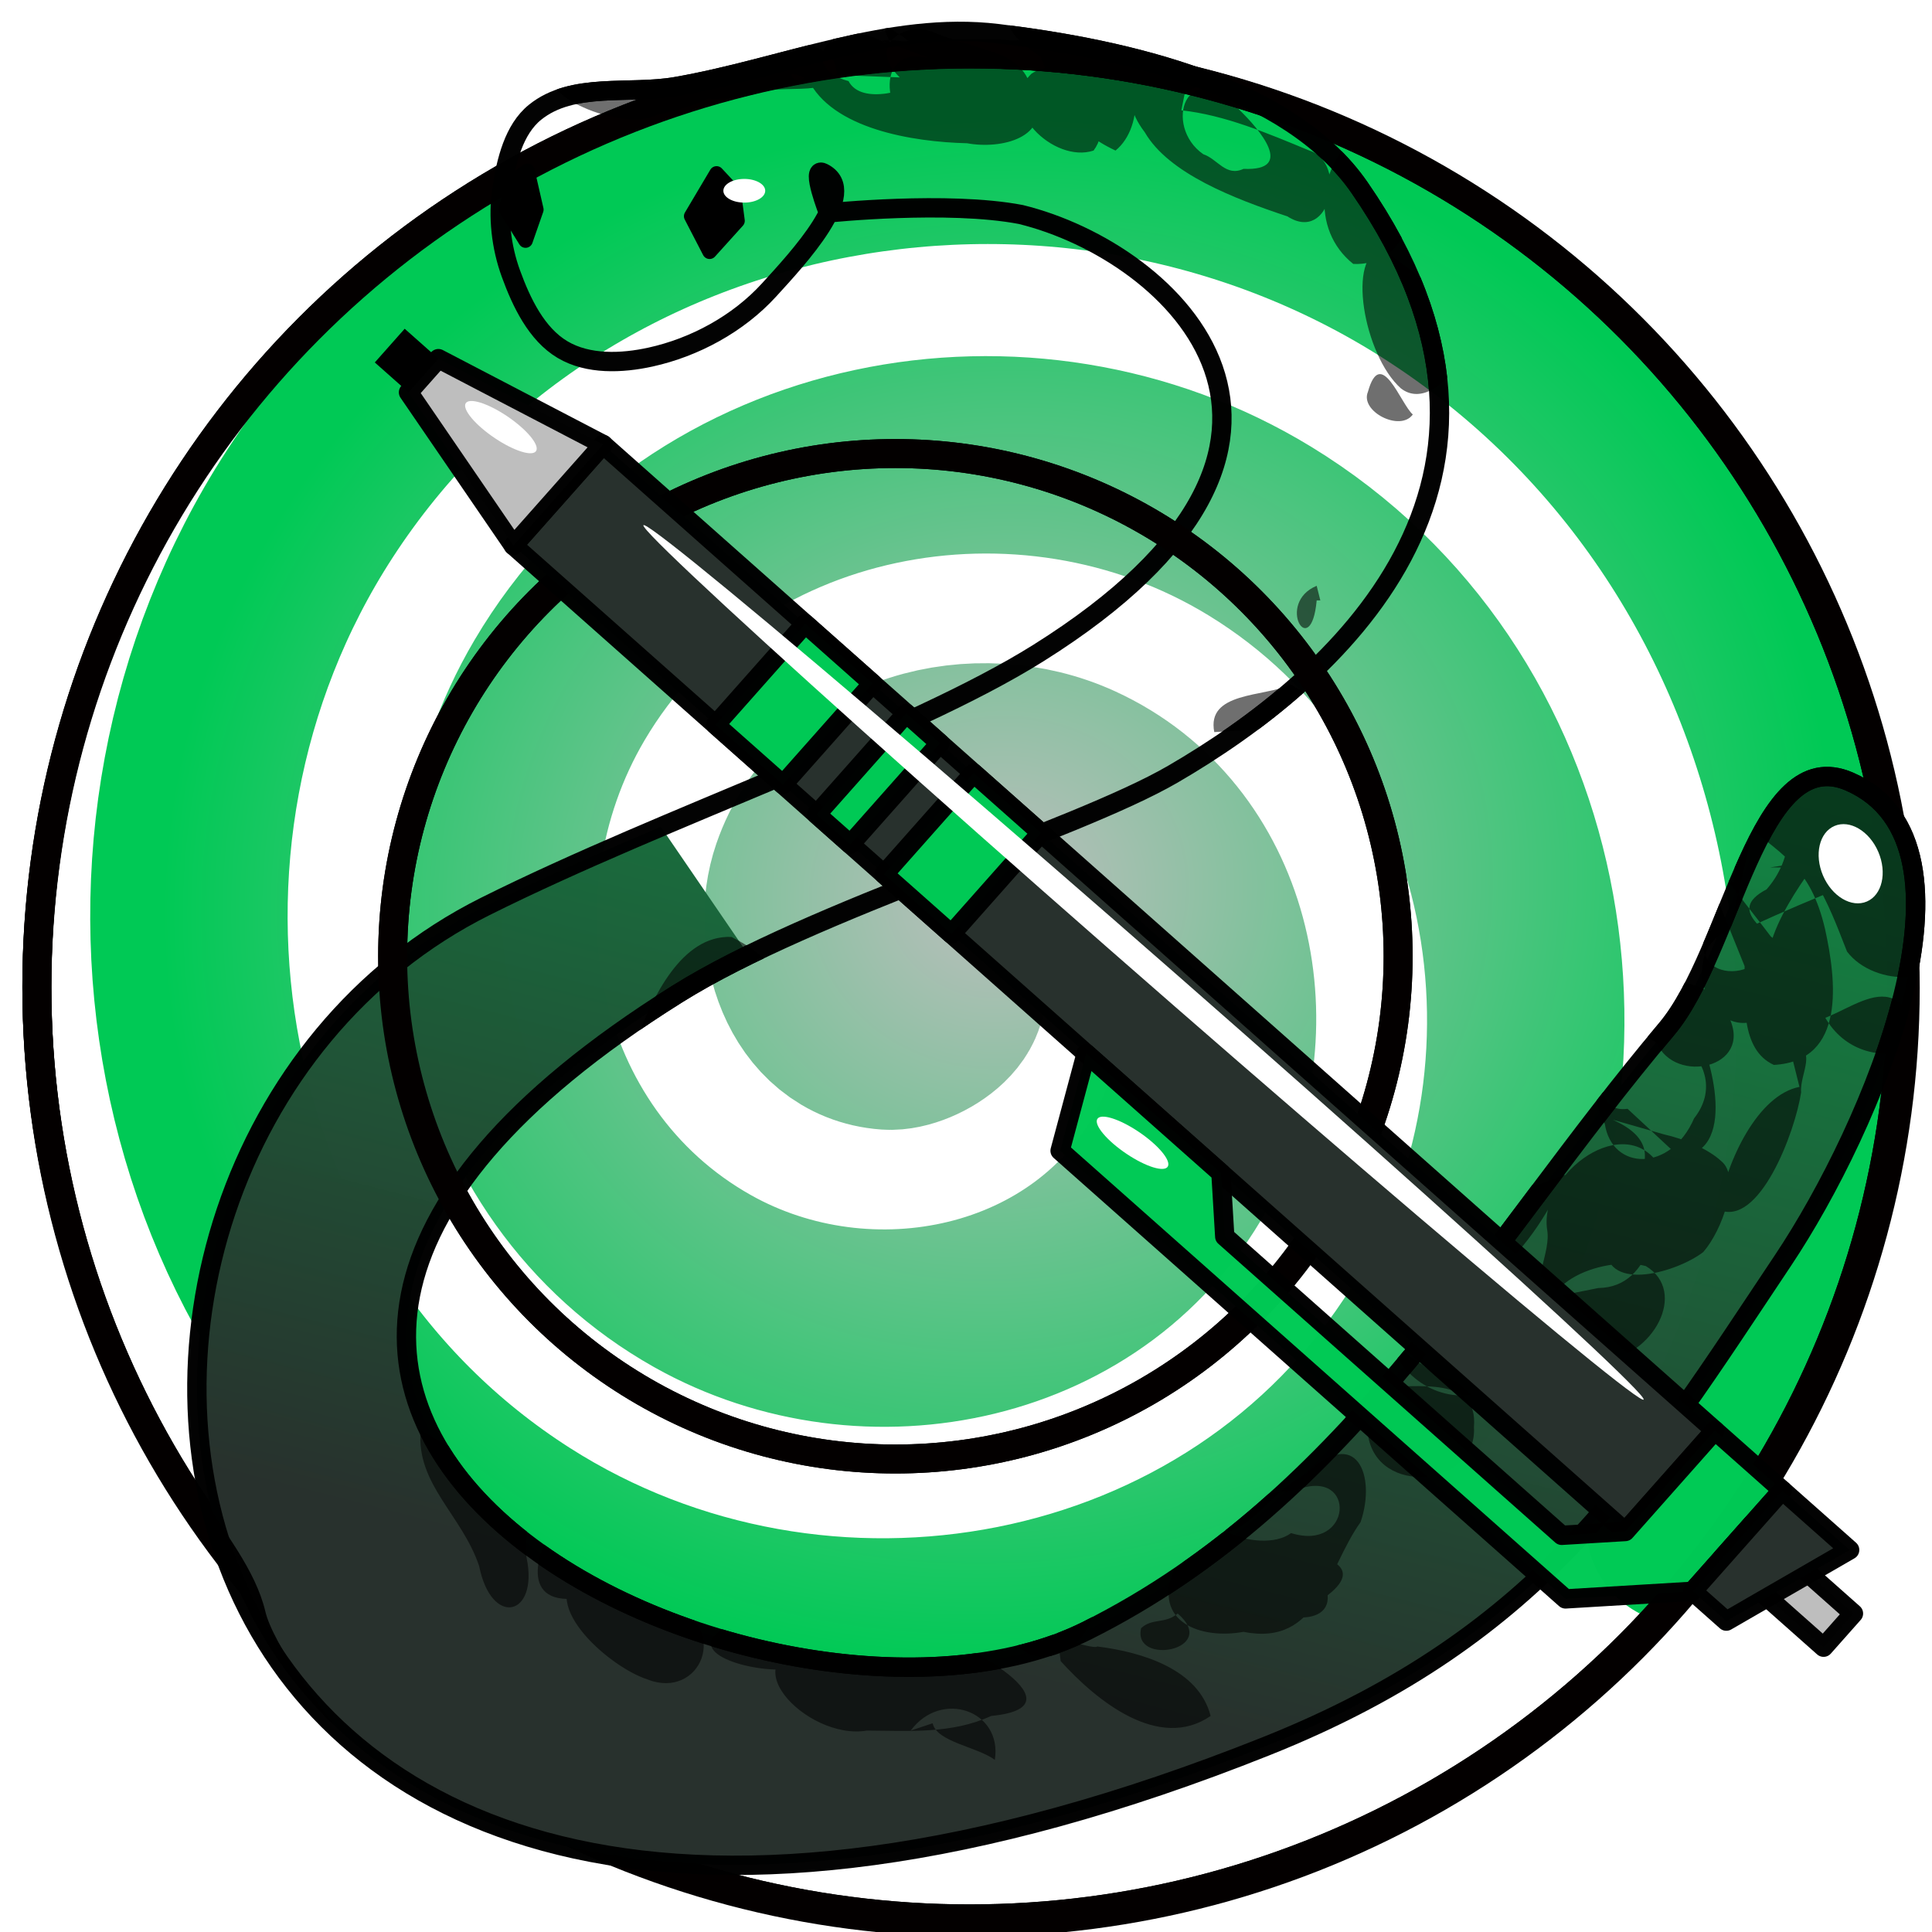 <?xml version="1.0" encoding="UTF-8" standalone="no"?>
<!-- Created with Inkscape (http://www.inkscape.org/) -->

<svg
   xmlns:osb="http://www.openswatchbook.org/uri/2009/osb"
   xmlns:dc="http://purl.org/dc/elements/1.1/"
   xmlns:cc="http://creativecommons.org/ns#"
   xmlns:rdf="http://www.w3.org/1999/02/22-rdf-syntax-ns#"
   xmlns:svg="http://www.w3.org/2000/svg"
   xmlns="http://www.w3.org/2000/svg"
   xmlns:xlink="http://www.w3.org/1999/xlink"
   xmlns:sodipodi="http://sodipodi.sourceforge.net/DTD/sodipodi-0.dtd"
   xmlns:inkscape="http://www.inkscape.org/namespaces/inkscape"
   width="20cm"
   height="20cm"
   viewBox="0 0 200 200"
   version="1.1"
   id="svg14209"
   sodipodi:docname="PyDone.svg"
   inkscape:version="0.92.2 2405546, 2018-03-11">
  <title
     id="title946">PyDone</title>
  <defs
     id="defs14203">
    <linearGradient
       id="linearGradient4697"
       inkscape:collect="always">
      <stop
         id="stop4693"
         offset="0"
         style="stop-color:#bebebe;stop-opacity:1" />
      <stop
         id="stop4695"
         offset="1"
         style="stop-color:#00c955;stop-opacity:1" />
    </linearGradient>
    <linearGradient
       id="linearGradient21725"
       osb:paint="solid">
      <stop
         style="stop-color:#00c854;stop-opacity:1;"
         offset="0"
         id="stop21723" />
    </linearGradient>
    <linearGradient
       id="linearGradient21717"
       osb:paint="solid">
      <stop
         style="stop-color:#00c854;stop-opacity:1;"
         offset="0"
         id="stop21715" />
    </linearGradient>
    <linearGradient
       inkscape:collect="always"
       id="linearGradient15748">
      <stop
         style="stop-color:#28312d;stop-opacity:1"
         offset="0"
         id="stop15744" />
      <stop
         style="stop-color:#00ca55;stop-opacity:0.988"
         offset="1"
         id="stop15746" />
    </linearGradient>
    <radialGradient
       inkscape:collect="always"
       xlink:href="#linearGradient7131"
       id="radialGradient1085"
       cx="61.9"
       cy="147.987"
       fx="61.9"
       fy="147.987"
       r="89.821"
       gradientTransform="matrix(1.037,1.291,-2.317,1.861,345.798,-131.859)"
       gradientUnits="userSpaceOnUse" />
    <linearGradient
       id="linearGradient7131"
       inkscape:collect="always">
      <stop
         id="stop7127"
         offset="0"
         style="stop-color:#28312d;stop-opacity:1;" />
      <stop
         id="stop7129"
         offset="1"
         style="stop-color:#bebebe;stop-opacity:1" />
    </linearGradient>
    <clipPath
       clipPathUnits="userSpaceOnUse"
       id="clipPath7048">
      <g
         style="fill:url(#linearGradient7068);fill-opacity:1;stroke:#000000;stroke-opacity:1"
         transform="matrix(0.982,0,0,1.018,0.941,13.907)"
         id="g7058">
        <path
           style="fill:url(#linearGradient7060);fill-opacity:1;fill-rule:nonzero;stroke:#000000;stroke-width:1.5;stroke-linecap:round;stroke-linejoin:round;stroke-miterlimit:4;stroke-dasharray:none;stroke-opacity:1"
           d="m 85.3,59.753 c 3.971,1.886 -2.648,8.714 -5.67,11.906 -3.256,3.44 -7.84,5.821 -12.473,6.804 -3.03,0.642 -6.571,0.78 -9.26,-0.756 -2.733,-1.562 -4.33,-4.773 -5.442,-7.718 -1.021,-2.704 -1.386,-5.765 -0.935,-8.619 0.442,-2.797 1.241,-6.011 3.474,-7.751 3.961,-3.084 9.882,-1.778 14.833,-2.606 11.28,-1.886 22.527,-6.702 33.887,-5.378 13.633,1.588 30.745,5.384 38.093,15.631 21.422,29.869 -2.815,50.104 -19.655,59.531 -10.451,5.851 -37.938,13.72 -52.161,22.301 -71.679,43.245 10.321,80.418 43.089,64.634 27.972,-13.473 42.073,-39.406 61.043,-61.043 6.961,-7.939 9.546,-29.234 19.277,-25.135 15.075,6.349 2.324,35.126 -6.993,48.57 -14.704,21.217 -25.084,38.038 -54.429,49.326 C 7.994,267.141 -4.07,160.12 49.77,134.214 c 19.113,-9.196 44.582,-17.469 58.208,-25.702 35.519,-21.462 14.279,-40.716 -1.835,-44.518 -7.695,-1.422 -20.25,-0.163 -20.25,-0.163 0,0 -1.909,-4.702 -0.594,-4.077 z"
           id="path7050"
           inkscape:connector-curvature="0"
           sodipodi:nodetypes="sssssssssssssssssssccs" />
        <g
           id="g7056"
           transform="matrix(-1,0,0,1,196.252,-35.388)"
           style="fill:url(#linearGradient7066);fill-opacity:1;stroke:#000000;stroke-width:1.5;stroke-linecap:round;stroke-linejoin:round;stroke-miterlimit:4;stroke-dasharray:none;stroke-opacity:1">
          <path
             inkscape:connector-curvature="0"
             id="path7052"
             d="m 122.142,95.212 2.673,4.343 -1.938,3.608 -2.94,-3.14 0.401,-2.94 z"
             style="fill:url(#linearGradient7062);fill-opacity:1;stroke:#000000;stroke-width:1.5;stroke-linecap:round;stroke-linejoin:round;stroke-miterlimit:4;stroke-dasharray:none;stroke-opacity:1" />
          <path
             inkscape:connector-curvature="0"
             id="path7054"
             d="m 142.054,94.944 -0.935,3.942 1.136,3.14 2.071,-3.207 -0.935,-2.94 z"
             style="fill:url(#linearGradient7064);fill-opacity:1;stroke:#000000;stroke-width:1.5;stroke-linecap:round;stroke-linejoin:round;stroke-miterlimit:4;stroke-dasharray:none;stroke-opacity:1" />
        </g>
      </g>
    </clipPath>
    <filter
       style="color-interpolation-filters:sRGB"
       inkscape:label="Blur"
       id="filter6988">
      <feGaussianBlur
         stdDeviation="7.5 6.15"
         result="blur"
         id="feGaussianBlur6986" />
    </filter>
    <linearGradient
       inkscape:collect="always"
       xlink:href="#linearGradient15748"
       id="linearGradient16184"
       x1="145.463"
       y1="240.708"
       x2="194.955"
       y2="47.562"
       gradientUnits="userSpaceOnUse" />
    <filter
       inkscape:collect="always"
       style="color-interpolation-filters:sRGB"
       id="filter17942"
       x="-0.196"
       width="1.392"
       y="-0.181"
       height="1.362">
      <feGaussianBlur
         inkscape:collect="always"
         stdDeviation="16.475"
         id="feGaussianBlur17944" />
    </filter>
    <radialGradient
       inkscape:collect="always"
       xlink:href="#linearGradient4697"
       id="radialGradient4691"
       cx="103.843"
       cy="188.683"
       fx="103.843"
       fy="188.683"
       r="86.609"
       gradientTransform="matrix(1,0,0,0.925,0,14.188)"
       gradientUnits="userSpaceOnUse" />
    <clipPath
       clipPathUnits="userSpaceOnUse"
       id="clipPath4715">
      <circle
         r="96.539"
         cy="175.849"
         cx="134.407"
         id="circle4717"
         style="opacity:1;fill:#00ca55;fill-opacity:1;stroke:#030000;stroke-width:2;stroke-linecap:round;stroke-linejoin:round;stroke-miterlimit:4;stroke-dasharray:none;stroke-dashoffset:6.047;stroke-opacity:1"
         transform="rotate(10.778)" />
    </clipPath>
    <clipPath
       clipPathUnits="userSpaceOnUse"
       id="clipPath5191">
      <g
         id="g5283">
        <path
           style="fill:#000000;fill-opacity:0.5;stroke:none;stroke-width:0.265px;stroke-linecap:butt;stroke-linejoin:miter;stroke-opacity:1"
           d="m 82.399,103.476 c -0.023,1.996 -3.266,-1.072 0.347,0.552 2.445,5.141 10.811,6.496 16.436,6.63 3.539,0.656 8.665,-0.577 7.03,-4.914 -1.064,-4.622 -6.84,-5.013 -10.205,-6.426 -2.956,-1.501 -7.311,1.078 -3.78,4.536"
           id="path5193"
           inkscape:connector-curvature="0" />
        <path
           style="fill:#000000;fill-opacity:0.5;stroke:none;stroke-width:0.265px;stroke-linecap:butt;stroke-linejoin:miter;stroke-opacity:1"
           d="m 121.708,105.366 c -4.603,-2.952 -7.439,-0.14 -4.158,4.158 2.475,4.277 9.272,6.871 14.741,8.693 4.48,2.877 6.194,-5.579 2.268,-6.804 -4.279,-1.775 -8.74,-3.675 -13.229,-4.158"
           id="path5195"
           inkscape:connector-curvature="0" />
        <path
           style="fill:#000000;fill-opacity:0.5;stroke:none;stroke-width:0.265px;stroke-linecap:butt;stroke-linejoin:miter;stroke-opacity:1"
           d="m 67.28,103.854 c -2.94,-1.719 -6.052,-2.091 -9.933,-1.89 -4.983,2.908 6.087,7.771 9.782,5.764 2.892,-0.649 10.101,-2.248 5.821,-6.142 -1.239,-0.309 -1.58,-1.693 -2.646,-1.512"
           id="path5197"
           inkscape:connector-curvature="0" />
        <path
           style="fill:#000000;fill-opacity:0.5;stroke:none;stroke-width:0.265px;stroke-linecap:butt;stroke-linejoin:miter;stroke-opacity:1"
           d="m 142.119,121.619 c -3.762,0.456 -1.957,10.926 1.89,14.363 3.829,3.035 9.762,-6.589 5.637,-8.811 l 0.086,0.19 -0.431,-0.451"
           id="path5199"
           inkscape:connector-curvature="0" />
        <path
           style="fill:#000000;fill-opacity:0.5;stroke:none;stroke-width:0.265px;stroke-linecap:butt;stroke-linejoin:miter;stroke-opacity:1"
           d="m 42.711,243.705 c -0.464,5.536 4.274,8.718 6.048,13.985 1.274,6.386 6.15,5.202 4.914,-0.802 -0.496,-2.513 0.971,-4.908 0,-7.136"
           id="path5201"
           inkscape:connector-curvature="0" />
        <path
           style="fill:#000000;fill-opacity:0.5;stroke:none;stroke-width:0.265px;stroke-linecap:butt;stroke-linejoin:miter;stroke-opacity:1"
           d="m 59.72,258.068 c -5.569,2.961 2.307,10.012 6.426,11.339 5.444,2.173 8.718,-5.294 2.268,-7.938 -0.821,-1.619 -2.636,-1.536 -3.78,-2.646"
           id="path5203"
           inkscape:connector-curvature="0" />
        <path
           style="fill:#000000;fill-opacity:0.5;stroke:none;stroke-width:0.265px;stroke-linecap:butt;stroke-linejoin:miter;stroke-opacity:1"
           d="m 83.911,265.628 c -9.959,1.138 -1.335,10.151 4.914,9.071 4.401,0.023 8.773,0.362 12.851,-1.512 10.659,-1.034 -5.624,-8.811 -4.524,-7.69 -4.255,-2.719 -9.56,-3.134 -14.374,-2.515"
           id="path5205"
           inkscape:connector-curvature="0" />
        <path
           style="fill:#000000;fill-opacity:0.5;stroke:none;stroke-width:0.265px;stroke-linecap:butt;stroke-linejoin:miter;stroke-opacity:1"
           d="m 108.857,267.518 c 3.74,4.141 10.176,9.331 15.497,5.67 -1.228,-4.811 -7.007,-6.595 -11.717,-7.182 -0.339,0.441 -7.637,-2.012 -4.158,-1.512"
           id="path5207"
           inkscape:connector-curvature="0" />
        <path
           style="fill:#000000;fill-opacity:0.5;stroke:none;stroke-width:0.265px;stroke-linecap:butt;stroke-linejoin:miter;stroke-opacity:1"
           d="m 120.574,258.068 c -2.28,5.44 2.815,7.236 7.182,6.426 7.789,1.558 8.567,-6.393 12.095,-11.339 1.648,-4.794 -0.43,-10.071 -5.67,-4.914 -3.385,1.454 -5.803,6.199 -9.071,6.048"
           id="path5209"
           inkscape:connector-curvature="0" />
        <path
           style="fill:#000000;fill-opacity:0.5;stroke:none;stroke-width:0.265px;stroke-linecap:butt;stroke-linejoin:miter;stroke-opacity:1"
           d="m 142.497,234.634 c -5.684,-4.845 4.572,-16.909 9.071,-10.205 3.173,3.343 10.307,10.695 3.402,13.985 -4.089,3.154 -9.116,1.463 -11.339,-2.268"
           id="path5211"
           inkscape:connector-curvature="0" />
        <path
           style="fill:#000000;fill-opacity:0.5;stroke:none;stroke-width:0.265px;stroke-linecap:butt;stroke-linejoin:miter;stroke-opacity:1"
           d="m 164.42,228.964 c 5.728,-0.069 6.479,-7.636 6.426,-12.473 -3.511,-6.02 -12.558,0.553 -11.717,6.426 0.433,2.331 -1.675,5.556 -0.378,7.182"
           id="path5213"
           inkscape:connector-curvature="0" />
        <path
           style="fill:#000000;fill-opacity:0.5;stroke:none;stroke-width:0.265px;stroke-linecap:butt;stroke-linejoin:miter;stroke-opacity:1"
           d="m 172.735,215.357 c 6.088,-0.208 3.558,-10.165 1.397,-14.009 -1.594,-7.27 -8.644,-0.109 -9.34,4.158 -0.048,2.091 -0.357,5.321 2.652,4.937"
           id="path5215"
           inkscape:connector-curvature="0" />
        <path
           style="fill:#000000;fill-opacity:0.5;stroke:none;stroke-width:0.265px;stroke-linecap:butt;stroke-linejoin:miter;stroke-opacity:1"
           d="m 179.539,195.702 c 0.007,3.563 -0.455,8.624 3.024,10.205 7.518,-0.417 6.434,-8.816 5.292,-14.031 -1.536,-6.53 -4.331,-7.59 -9.827,-12.05 -1.883,-1.584 -4.224,-3.245 -6.426,-3.78"
           id="path5217"
           inkscape:connector-curvature="0" />
        <path
           style="fill:#000000;fill-opacity:0.5;stroke:none;stroke-width:0.265px;stroke-linecap:butt;stroke-linejoin:miter;stroke-opacity:1"
           d="m 201.083,192.301 c -0.303,5.811 -8.186,5.573 -10.961,1.89 -1.205,-3.081 -1.764,-4.587 -3.402,-7.56 -2.227,-2.014 0.495,-5.608 -1.89,-7.938 -2.519,-5.282 4.094,-2.88 7.001,-3.402 1.851,-0.185 3.313,0.414 5.094,0.378"
           id="path5219"
           inkscape:connector-curvature="0" />
        <path
           style="fill:#000000;fill-opacity:0.5;stroke:none;stroke-width:0.265px;stroke-linecap:butt;stroke-linejoin:miter;stroke-opacity:1"
           d="m 185.208,208.176 c -4.252,0.829 -7.498,7.496 -8.379,12.677 4.206,1.936 7.936,-8.023 8.551,-12.111 -0.182,-1.976 1.975,-4.634 -1.306,-5.102"
           id="path5221"
           inkscape:connector-curvature="0" />
        <path
           style="fill:#000000;fill-opacity:0.5;stroke:none;stroke-width:0.265px;stroke-linecap:butt;stroke-linejoin:miter;stroke-opacity:1"
           d="m 65.012,203.262 c 1.65,-4.195 4.619,-10.795 9.827,-10.583 2.304,1.184 4.424,2.574 4.914,5.292"
           id="path5223"
           inkscape:connector-curvature="0" />
        <path
           style="fill:#000000;fill-opacity:0.5;stroke:none;stroke-width:0.265px;stroke-linecap:butt;stroke-linejoin:miter;stroke-opacity:1"
           d="m 124.732,171.512 c -0.826,-4.194 5.158,-3.613 7.938,-4.914 0.669,0.638 4.551,1.66 4.158,4.158"
           id="path5225"
           inkscape:connector-curvature="0" />
        <path
           style="fill:#000000;fill-opacity:0.5;stroke:none;stroke-width:0.265px;stroke-linecap:butt;stroke-linejoin:miter;stroke-opacity:1"
           d="m 106.589,101.208 c 1.881,4.995 3.361,8.069 7.938,10.205 3.058,-2.491 2.895,-9.041 -1.49,-12.115 -1.68,-1.976 -3.822,-3.74 -5.692,-1.492"
           id="path5227"
           inkscape:connector-curvature="0" />
        <path
           style="fill:#000000;fill-opacity:0.5;stroke:none;stroke-width:0.265px;stroke-linecap:butt;stroke-linejoin:miter;stroke-opacity:1"
           d="m 77.863,100.83 c -3.24,0.345 -8.902,-2.09 -10.583,1.512 -1.428,4.203 7.328,4.279 10.583,3.024 2.529,-0.886 9.979,0.959 7.22,-3.806 -1.494,-1.13 -3.094,-1.081 -4.575,-1.863"
           id="path5229"
           inkscape:connector-curvature="0" />
        <path
           style="fill:#000000;fill-opacity:0.5;stroke:none;stroke-width:0.265px;stroke-linecap:butt;stroke-linejoin:miter;stroke-opacity:1"
           d="m 95.628,101.964 c -6.063,-1.861 -5.403,6.077 -1.134,7.938 3.8,0.737 9.025,0.747 11.339,-2.646 0.881,-6.08 -5.599,-6.751 -9.827,-6.804 -2.329,0.362 -2.769,-0.627 -5.67,-0.378"
           id="path5231"
           inkscape:connector-curvature="0" />
        <path
           style="fill:#000000;fill-opacity:0.5;stroke:none;stroke-width:0.265px;stroke-linecap:butt;stroke-linejoin:miter;stroke-opacity:1"
           d="m 105.077,96.673 c -5.648,1.408 4.999,8.11 8.693,7.182 2.51,1.413 7.18,2.342 9.557,0.754 1.497,-3.414 -6.626,-5.682 -10.264,-6.074 l -1.183,0.028 -1.134,0.378"
           id="path5233"
           inkscape:connector-curvature="0" />
        <path
           style="fill:#000000;fill-opacity:0.5;stroke:none;stroke-width:0.265px;stroke-linecap:butt;stroke-linejoin:miter;stroke-opacity:1"
           d="m 90.336,98.185 c 2.396,1.589 6.101,3.683 4.85,5.624 -1.868,1.434 -6.921,2.959 -8.252,0.424 -5.391,-1.379 -1.875,-6.87 3.212,-4.235 l 0.946,0.455 0.378,0.378"
           id="path5235"
           inkscape:connector-curvature="0" />
        <path
           style="fill:#000000;fill-opacity:0.5;stroke:none;stroke-width:0.265px;stroke-linecap:butt;stroke-linejoin:miter;stroke-opacity:1"
           d="m 105.833,103.476 c -3.641,3.553 2.325,9.304 6.426,7.938 2.755,-3.681 -1.921,-10.895 -6.426,-7.938 z"
           id="path5237"
           inkscape:connector-curvature="0" />
        <path
           style="fill:#000000;fill-opacity:0.5;stroke:none;stroke-width:0.265px;stroke-linecap:butt;stroke-linejoin:miter;stroke-opacity:1"
           d="m 123.598,111.792 c -4.211,-2.919 -1.756,-10.373 3.78,-4.536 1.935,1.895 5.809,6.287 0.378,6.048 -1.836,0.848 -2.684,-1.025 -4.158,-1.512 z"
           id="path5239"
           inkscape:connector-curvature="0" />
        <path
           style="fill:#000000;fill-opacity:0.5;stroke:none;stroke-width:0.265px;stroke-linecap:butt;stroke-linejoin:miter;stroke-opacity:1"
           d="m 139.851,109.524 c -4.39,3.17 -5.245,10.025 -0.756,13.607 5.162,0.231 7.136,-5.447 5.67,-9.827 -0.772,-2.136 -1.59,-4.201 -4.158,-5.292"
           id="path5241"
           inkscape:connector-curvature="0" />
        <path
           style="fill:#000000;fill-opacity:0.5;stroke:none;stroke-width:0.265px;stroke-linecap:butt;stroke-linejoin:miter;stroke-opacity:1"
           d="m 140.607,136.36 c 1.339,-4.844 3.396,1.266 4.642,2.327 -1.299,1.823 -5.477,-0.312 -4.642,-2.327 z"
           id="path5243"
           inkscape:connector-curvature="0" />
        <path
           style="fill:#000000;fill-opacity:0.5;stroke:none;stroke-width:0.265px;stroke-linecap:butt;stroke-linejoin:miter;stroke-opacity:1"
           d="m 135.315,156.393 c -4.298,1.792 -0.584,7.939 0,1.512 h 0.378 z"
           id="path5245"
           inkscape:connector-curvature="0" />
        <path
           style="fill:#000000;fill-opacity:0.5;stroke:none;stroke-width:0.265px;stroke-linecap:butt;stroke-linejoin:miter;stroke-opacity:1"
           d="m 57.452,252.399 c -2.059,1.909 -4.905,8.592 0.378,8.693 3.562,1.187 7.639,-2.142 4.536,-5.67 h -0.378"
           id="path5247"
           inkscape:connector-curvature="0" />
        <path
           style="fill:#000000;fill-opacity:0.5;stroke:none;stroke-width:0.265px;stroke-linecap:butt;stroke-linejoin:miter;stroke-opacity:1"
           d="m 74.083,264.116 c -4.631,2.731 3.748,4.793 6.955,4.158 5.12,1.29 3.05,-3.784 -0.53,-4.536 l -0.6,-0.352 -0.534,-0.026"
           id="path5249"
           inkscape:connector-curvature="0" />
        <path
           style="fill:#000000;fill-opacity:0.5;stroke:none;stroke-width:0.265px;stroke-linecap:butt;stroke-linejoin:miter;stroke-opacity:1"
           d="m 93.36,274.699 c 3.176,-4.287 9.5,-2.041 8.693,3.024 -1.848,-1.361 -6.005,-1.841 -6.426,-3.78"
           id="path5251"
           inkscape:connector-curvature="0" />
        <path
           style="fill:#000000;fill-opacity:0.5;stroke:none;stroke-width:0.265px;stroke-linecap:butt;stroke-linejoin:miter;stroke-opacity:1"
           d="m 103.188,264.494 c 2.781,4.622 7.853,2.324 9.071,-1.89 -0.036,-1.362 -6.784,-4.763 -6.804,-2.268"
           id="path5253"
           inkscape:connector-curvature="0" />
        <path
           style="fill:#000000;fill-opacity:0.5;stroke:none;stroke-width:0.265px;stroke-linecap:butt;stroke-linejoin:miter;stroke-opacity:1"
           d="m 120.952,262.604 c 4.404,3.781 -4.7,5.456 -3.78,1.512 1.163,-1.078 2.449,-0.401 3.78,-1.512 z"
           id="path5255"
           inkscape:connector-curvature="0" />
        <path
           style="fill:#000000;fill-opacity:0.5;stroke:none;stroke-width:0.265px;stroke-linecap:butt;stroke-linejoin:miter;stroke-opacity:1"
           d="m 127.378,259.58 c 1.574,3.473 9.407,5.058 9.071,1.134 4.126,-3.195 -0.799,-4.31 -4.158,-4.536 -1.685,-0.361 -6.751,0.36 -3.402,2.268"
           id="path5257"
           inkscape:connector-curvature="0" />
        <path
           style="fill:#000000;fill-opacity:0.5;stroke:none;stroke-width:0.265px;stroke-linecap:butt;stroke-linejoin:miter;stroke-opacity:1"
           d="m 133.426,249.753 c 6.051,-2.139 5.55,6.508 -0.756,4.536 -3.276,2.439 -12.163,-1.408 -4.892,-3.42 l 0.734,-0.36"
           id="path5259"
           inkscape:connector-curvature="0" />
        <path
           style="fill:#000000;fill-opacity:0.5;stroke:none;stroke-width:0.265px;stroke-linecap:butt;stroke-linejoin:miter;stroke-opacity:1"
           d="m 140.607,244.083 c 0.902,6.49 11.339,5.441 10.961,-0.756 0.449,-5.32 -5.803,-4.07 -9.919,-4.158 -3.088,-0.217 -5.156,-0.355 -3.688,3.024"
           id="path5261"
           inkscape:connector-curvature="0" />
        <path
           style="fill:#000000;fill-opacity:0.5;stroke:none;stroke-width:0.265px;stroke-linecap:butt;stroke-linejoin:miter;stroke-opacity:1"
           d="m 148.167,229.72 c -5.905,-0.958 -6.769,4.643 -1.89,7.182 1.812,1.799 7.978,3.426 7.938,-0.756 -2.213,-1.177 -4.701,-3.742 -7.938,-4.158"
           id="path5263"
           inkscape:connector-curvature="0" />
        <path
           style="fill:#000000;fill-opacity:0.5;stroke:none;stroke-width:0.265px;stroke-linecap:butt;stroke-linejoin:miter;stroke-opacity:1"
           d="m 160.64,233.878 c -4.311,-5.017 4.265,-8.388 8.693,-7.182 4.41,2.652 0.722,9.368 -4.536,9.827 l -1.512,0.756 h -1.512"
           id="path5265"
           inkscape:connector-curvature="0" />
        <path
           style="fill:#000000;fill-opacity:0.5;stroke:none;stroke-width:0.265px;stroke-linecap:butt;stroke-linejoin:miter;stroke-opacity:1"
           d="m 157.994,218.381 c -6.446,-1.527 -11.69,8.946 -4.222,9.102 3.332,-2.713 5.87,-6.915 7.246,-10.236"
           id="path5267"
           inkscape:connector-curvature="0" />
        <path
           style="fill:#000000;fill-opacity:0.5;stroke:none;stroke-width:0.265px;stroke-linecap:butt;stroke-linejoin:miter;stroke-opacity:1"
           d="m 165.932,211.577 c 7.556,3.436 -0.112,8.235 -0.754,13.233 0.18,4.676 7.448,2.468 10.085,0.44 1.954,-2.227 3.942,-7.74 1.854,-9.409 -1.383,-1.284 -3.852,-2.293 -5.894,-2.752"
           id="path5269"
           inkscape:connector-curvature="0" />
        <path
           style="fill:#000000;fill-opacity:0.5;stroke:none;stroke-width:0.265px;stroke-linecap:butt;stroke-linejoin:miter;stroke-opacity:1"
           d="m 170.467,203.64 c 1.876,4.311 9.947,2.595 7.479,-2.617 -0.457,-3.78 -8.356,-4.882 -9.369,-2.675 -0.872,0.83 -0.146,2.64 -0.378,3.78"
           id="path5271"
           inkscape:connector-curvature="0" />
        <path
           style="fill:#000000;fill-opacity:0.5;stroke:none;stroke-width:0.265px;stroke-linecap:butt;stroke-linejoin:miter;stroke-opacity:1"
           d="m 178.027,191.923 c -5.404,2.125 -2.435,11.083 2.586,9.449 5.184,2.619 9.255,-2.761 4.218,-6.426 -2.481,-2.744 -7.461,-4.844 -3.024,-7.182 2.695,-3.028 3.378,-7.991 -0.378,-10.583"
           id="path5273"
           inkscape:connector-curvature="0" />
        <path
           style="fill:#000000;fill-opacity:0.5;stroke:none;stroke-width:0.265px;stroke-linecap:butt;stroke-linejoin:miter;stroke-opacity:1"
           d="m 202.595,197.214 c -0.174,7.241 -10.786,10.717 -14.741,3.78 -2.96,-5.405 -7.009,-10.032 -10.378,-14.566 -2.699,-3.415 -16.892,-3.041 -9.654,-9.247 6.584,-4.468 15.021,-5.121 22.357,-6.421 1.167,0.143 0.548,1.508 1.078,2.264"
           id="path5275"
           inkscape:connector-curvature="0" />
        <path
           style="fill:#000000;fill-opacity:0.5;stroke:none;stroke-width:0.265px;stroke-linecap:butt;stroke-linejoin:miter;stroke-opacity:1"
           d="m 187.098,184.741 c -3.006,4.098 -8.063,11.364 -3.402,15.875 3.192,3.662 9.304,-4.91 12.455,-0.447 2.039,0.189 2.982,-6.408 2.664,-9.38 -1.479,-6.144 -10.657,-3.222 -15.497,-5.292 h -1.134"
           id="path5277"
           inkscape:connector-curvature="0" />
        <path
           style="fill:#000000;fill-opacity:0.5;stroke:none;stroke-width:0.265px;stroke-linecap:butt;stroke-linejoin:miter;stroke-opacity:1"
           d="m 178.405,187.009 c 0.654,-3.793 -1.635,-6.786 -1.134,-10.583 1.816,-6.391 9.982,-8.228 15.119,-4.914 5.068,-0.09 8.103,9.385 5.292,12.851 -5.404,2.128 -10.689,4.119 -17.387,7.182 4.744,5.152 -7.615,7.379 -4.536,-0.378 1.455,-1.705 0.855,-4.448 -0.756,-5.67"
           id="path5279"
           inkscape:connector-curvature="0" />
        <path
           style="fill:#000000;fill-opacity:0.5;stroke:none;stroke-width:0.265px;stroke-linecap:butt;stroke-linejoin:miter;stroke-opacity:1"
           d="m 166.687,203.64 c 2.944,-4.194 12.175,2.024 7.631,7.789 -2.414,5.586 -8.485,5.429 -9.228,0.563 -1.213,-1.712 -2.004,-9.461 -0.293,-7.595 l 0.96,-0.325 z"
           id="path5281"
           inkscape:connector-curvature="0" />
      </g>
    </clipPath>
    <clipPath
       clipPathUnits="userSpaceOnUse"
       id="clipPath5589">
      <g
         transform="matrix(3.78,0,0,3.78,2.857,-359.471)"
         id="g5599">
        <circle
           style="opacity:1;fill:#00ca55;fill-opacity:1;stroke:#030000;stroke-width:2;stroke-linecap:round;stroke-linejoin:round;stroke-miterlimit:4;stroke-dasharray:none;stroke-dashoffset:6.047;stroke-opacity:1"
           id="circle5591"
           cx="99.597"
           cy="197.214"
           r="96.539" />
        <g
           id="g5597">
          <path
             clip-path="url(#clipPath4715)"
             transform="rotate(-10.778,95.842,195.194)"
             d="m 95.842,195.194 c 3.279,3.563 -3.185,6.177 -5.922,5.449 -7.416,-1.973 -8.221,-11.61 -4.977,-17.292 5.803,-10.164 19.801,-10.802 28.663,-4.504 13.005,9.242 13.464,28.106 4.032,40.034 -12.572,15.898 -36.451,16.162 -51.405,3.559 -18.818,-15.859 -18.878,-44.815 -3.087,-62.776 19.126,-21.753 53.19,-21.605 74.146,-2.614 24.697,22.38 24.339,61.572 2.142,85.517 -25.627,27.646 -69.958,27.076 -96.888,1.669 -30.6,-28.869 -29.817,-78.347 -1.197,-108.259 32.108,-33.556 86.739,-32.561 119.629,-0.724 36.514,35.344 35.306,95.133 0.252,131"
             sodipodi:t0="0"
             sodipodi:argument="-18.022631"
             sodipodi:radius="96.567551"
             sodipodi:revolution="3"
             sodipodi:expansion="1"
             sodipodi:cy="195.19447"
             sodipodi:cx="95.842239"
             id="path5593"
             style="fill:none;fill-rule:evenodd;stroke:url(#radialGradient5601);stroke-width:20.4;stroke-linecap:round;stroke-linejoin:round;stroke-miterlimit:4;stroke-dasharray:none"
             sodipodi:type="spiral" />
          <circle
             style="opacity:1;fill:none;fill-opacity:1;stroke:#030000;stroke-width:3;stroke-linecap:round;stroke-linejoin:round;stroke-miterlimit:4;stroke-dasharray:none;stroke-dashoffset:6.047;stroke-opacity:1"
             id="circle5595"
             cx="99.597"
             cy="197.214"
             r="96.539" />
        </g>
      </g>
    </clipPath>
    <radialGradient
       inkscape:collect="always"
       xlink:href="#linearGradient4697"
       id="radialGradient5601"
       gradientUnits="userSpaceOnUse"
       gradientTransform="matrix(1,0,0,0.925,0,14.188)"
       cx="103.843"
       cy="188.683"
       fx="103.843"
       fy="188.683"
       r="86.609" />
    <clipPath
       clipPathUnits="userSpaceOnUse"
       id="clipPath5681">
      <path
         style="opacity:1;fill:#008080;fill-opacity:1;stroke:#030000;stroke-width:29.715;stroke-linecap:round;stroke-linejoin:round;stroke-miterlimit:4;stroke-dasharray:none;stroke-dashoffset:6.047;stroke-opacity:1"
         d="M 383.156,-13.869 A 431.039,398.182 0 0 0 -47.883,384.312 431.039,398.182 0 0 0 383.156,782.494 431.039,398.182 0 0 0 814.195,384.312 431.039,398.182 0 0 0 383.156,-13.869 Z M 350.326,177.447 A 196.7,196.7 0 0 1 547.025,374.148 196.7,196.7 0 0 1 350.326,570.848 196.7,196.7 0 0 1 153.627,374.148 196.7,196.7 0 0 1 350.326,177.447 Z"
         id="path5683"
         clip-path="url(#clipPath5589)"
         inkscape:connector-curvature="0"
         transform="matrix(0.265,0,0,0.265,-0.756,95.11)" />
    </clipPath>
    <clipPath
       clipPathUnits="userSpaceOnUse"
       id="clipPath5748">
      <g
         id="g5768"
         transform="matrix(3.78,0,0,3.78,0,-366.614)">
        <path
           style="fill:url(#radialGradient5770);fill-opacity:1;fill-rule:nonzero;stroke:#000000;stroke-width:2;stroke-linecap:round;stroke-linejoin:round;stroke-miterlimit:4;stroke-dasharray:none;stroke-opacity:0.987"
           d="m 85.036,114.838 c 3.897,1.92 -2.599,8.873 -5.565,12.123 -3.196,3.502 -7.695,5.927 -12.243,6.928 -2.974,0.654 -6.45,0.795 -9.089,-0.77 -2.683,-1.59 -4.25,-4.86 -5.342,-7.859 -1.002,-2.753 -1.361,-5.87 -0.918,-8.777 0.434,-2.848 1.218,-6.121 3.41,-7.892 3.888,-3.141 9.7,-1.811 14.56,-2.653 11.072,-1.92 22.111,-6.824 33.261,-5.476 13.381,1.617 30.177,5.482 37.39,15.916 21.026,30.414 -2.763,51.018 -19.292,60.617 -10.258,5.958 -37.237,13.97 -51.198,22.707 -70.356,44.034 10.13,81.885 42.294,65.813 27.456,-13.719 41.296,-40.125 59.916,-62.157 6.832,-8.084 9.37,-29.767 18.921,-25.594 14.796,6.465 2.281,35.767 -6.863,49.456 -14.432,21.604 -24.621,38.732 -53.424,50.226 -121.698,48.563 -133.539,-60.411 -80.692,-86.789 18.76,-9.364 43.759,-17.788 57.134,-26.171 34.864,-21.853 14.015,-41.459 -1.801,-45.33 -7.553,-1.448 -19.876,-0.166 -19.876,-0.166 0,0 -1.874,-4.788 -0.583,-4.152 z"
           id="path5750"
           inkscape:connector-curvature="0"
           sodipodi:nodetypes="sssssssssssssssssssccs" />
        <path
           style="opacity:0.544;fill:none;fill-opacity:1;stroke:#000000;stroke-width:2;stroke-linecap:round;stroke-linejoin:round;stroke-miterlimit:4;stroke-dasharray:none;stroke-opacity:0.987;filter:url(#filter6988)"
           d="m 35.407,94.812 c 0,0 28.807,0.544 39.054,0.727 19.577,0.349 23.435,-6.426 23.435,-6.426 v 0 c 5.174,6.221 22.832,5.544 20.411,10.961 -5.086,11.383 -23.463,20.003 -34.31,26.15 -10.703,6.066 -21.448,10.349 -31.836,16.94 -7.825,4.965 -22.039,13.102 -27.214,20.789 -5.305,7.879 -8.56,24.863 -9.827,34.018 -1.43,10.329 9.082,17.723 10.961,25.702 1.72,7.302 21.167,29.104 21.167,29.104 1.134,-1.512 38.182,10.751 45.735,10.205 15.417,-1.114 43.089,-14.363 43.089,-14.363 l 35.908,-16.631 c 0,0 28.048,-34.691 39.688,-55.563 11.109,-19.92 -0.14,-47.788 -3.78,-70.304 -2.15,-13.296 17.145,-57.664 4.158,-61.232 -7.829,-2.151 -16.212,66.799 -21.923,72.571 -8.603,8.695 -18.864,4.605 -26.08,24.946 -4.082,11.506 -14.205,31.319 -23.435,39.31 -9.819,8.5 -39.421,26.692 -49.515,18.521 -7.938,-6.426 14.363,-3.024 14.363,-3.024"
           id="path5752"
           inkscape:connector-curvature="0"
           sodipodi:nodetypes="csscssssssssccsssssssc"
           clip-path="url(#clipPath7048)"
           transform="translate(0.37,40.088)" />
        <path
           clip-path="url(#clipPath7048)"
           sodipodi:nodetypes="csscssssssssccsssssssc"
           inkscape:connector-curvature="0"
           id="path5754"
           d="m 35.407,94.812 c 0,0 28.807,0.544 39.054,0.727 19.577,0.349 23.435,-6.426 23.435,-6.426 v 0 c 5.174,6.221 22.832,5.544 20.411,10.961 -5.086,11.383 -23.463,20.003 -34.31,26.15 -10.703,6.066 -21.448,10.349 -31.836,16.94 -7.825,4.965 -22.039,13.102 -27.214,20.789 -5.305,7.879 -8.56,24.863 -9.827,34.018 -1.43,10.329 9.082,17.723 10.961,25.702 1.72,7.302 21.167,29.104 21.167,29.104 1.134,-1.512 38.182,10.751 45.735,10.205 15.417,-1.114 43.089,-14.363 43.089,-14.363 l 35.908,-16.631 c 0,0 28.048,-34.691 39.688,-55.563 11.109,-19.92 -0.14,-47.788 -3.78,-70.304 -2.15,-13.296 17.145,-57.664 4.158,-61.232 -7.829,-2.151 -16.212,66.799 -21.923,72.571 -8.603,8.695 -18.864,4.605 -26.08,24.946 -4.082,11.506 -14.205,31.319 -23.435,39.31 -9.819,8.5 -39.421,26.692 -49.515,18.521 -7.938,-6.426 14.363,-3.024 14.363,-3.024"
           style="opacity:1;fill:url(#linearGradient5772);fill-opacity:1;stroke:#000000;stroke-width:2;stroke-linecap:round;stroke-linejoin:round;stroke-miterlimit:4;stroke-dasharray:none;stroke-dashoffset:1.6;stroke-opacity:0.977;filter:url(#filter17942)"
           transform="translate(0.37,40.088)" />
        <path
           clip-path="url(#clipPath5191)"
           style="fill:#000000;fill-opacity:0.564;fill-rule:nonzero;stroke:#000000;stroke-width:2;stroke-linecap:round;stroke-linejoin:round;stroke-miterlimit:4;stroke-dasharray:none;stroke-opacity:0.987"
           d="m 84.28,113.704 c 3.897,1.92 -2.599,8.873 -5.565,12.123 -3.196,3.502 -7.695,5.927 -12.243,6.928 -2.974,0.654 -6.45,0.795 -9.089,-0.77 -2.683,-1.59 -4.25,-4.86 -5.342,-7.859 -1.002,-2.753 -1.361,-5.87 -0.918,-8.777 0.434,-2.848 1.218,-6.121 3.41,-7.892 3.888,-3.141 9.7,-1.811 14.56,-2.653 11.072,-1.92 22.111,-6.824 33.261,-5.476 13.381,1.617 30.177,5.482 37.39,15.916 21.026,30.414 -2.763,51.018 -19.292,60.617 -10.258,5.958 -37.237,13.97 -51.198,22.707 -70.356,44.034 10.13,81.885 42.294,65.813 27.456,-13.719 41.296,-40.125 59.916,-62.157 6.832,-8.084 9.37,-29.767 18.921,-25.594 14.796,6.465 2.281,35.767 -6.863,49.456 -14.432,21.604 -24.621,38.732 -53.424,50.226 -121.698,48.563 -133.539,-60.411 -80.692,-86.789 18.76,-9.364 43.759,-17.788 57.134,-26.171 34.864,-21.853 14.015,-41.459 -1.801,-45.33 -7.553,-1.448 -19.876,-0.166 -19.876,-0.166 0,0 -1.874,-4.788 -0.583,-4.152 z"
           id="path5756"
           inkscape:connector-curvature="0"
           sodipodi:nodetypes="sssssssssssssssssssccs"
           transform="translate(0.756,1.134)" />
        <path
           sodipodi:nodetypes="sssssssssssssssssssccs"
           inkscape:connector-curvature="0"
           id="path5758"
           d="m 85.036,114.838 c 3.897,1.92 -2.599,8.873 -5.565,12.123 -3.196,3.502 -7.695,5.927 -12.243,6.928 -2.974,0.654 -6.45,0.795 -9.089,-0.77 -2.683,-1.59 -4.25,-4.86 -5.342,-7.859 -1.002,-2.753 -1.361,-5.87 -0.918,-8.777 0.434,-2.848 1.218,-6.121 3.41,-7.892 3.888,-3.141 9.7,-1.811 14.56,-2.653 11.072,-1.92 22.111,-6.824 33.261,-5.476 13.381,1.617 30.177,5.482 37.39,15.916 21.026,30.414 -2.763,51.018 -19.292,60.617 -10.258,5.958 -37.237,13.97 -51.198,22.707 -70.356,44.034 10.13,81.885 42.294,65.813 27.456,-13.719 41.296,-40.125 59.916,-62.157 6.832,-8.084 9.37,-29.767 18.921,-25.594 14.796,6.465 2.281,35.767 -6.863,49.456 -14.432,21.604 -24.621,38.732 -53.424,50.226 -121.698,48.563 -133.539,-60.411 -80.692,-86.789 18.76,-9.364 43.759,-17.788 57.134,-26.171 34.864,-21.853 14.015,-41.459 -1.801,-45.33 -7.553,-1.448 -19.876,-0.166 -19.876,-0.166 0,0 -1.874,-4.788 -0.583,-4.152 z"
           style="fill:none;fill-opacity:1;fill-rule:nonzero;stroke:#000000;stroke-width:2;stroke-linecap:round;stroke-linejoin:round;stroke-miterlimit:4;stroke-dasharray:none;stroke-opacity:0.987" />
        <path
           style="fill:#000000;fill-opacity:1;stroke:#000000;stroke-width:1.5;stroke-linecap:round;stroke-linejoin:round;stroke-miterlimit:4;stroke-dasharray:none;stroke-opacity:1"
           d="m 54.509,114.637 0.918,4.014 -1.115,3.198 -2.033,-3.266 0.918,-2.994 z"
           id="path5760"
           inkscape:connector-curvature="0" />
        <path
           style="fill:#000000;fill-opacity:1;stroke:#000000;stroke-width:1.5;stroke-linecap:round;stroke-linejoin:round;stroke-miterlimit:4;stroke-dasharray:none;stroke-opacity:1"
           d="m 74.053,114.909 -2.623,4.422 1.902,3.674 2.886,-3.198 -0.394,-2.994 z"
           id="path5762"
           inkscape:connector-curvature="0" />
        <ellipse
           style="opacity:1;fill:#ffffff;fill-opacity:1;fill-rule:nonzero;stroke:none;stroke-width:2;stroke-linecap:round;stroke-linejoin:round;stroke-miterlimit:4;stroke-dasharray:none;stroke-opacity:0.988"
           id="ellipse5764"
           cx="76.918"
           cy="116.702"
           rx="2.163"
           ry="1.224" />
        <ellipse
           ry="4.248"
           rx="3.108"
           cy="246.486"
           cx="102.53"
           id="ellipse5766"
           style="opacity:1;fill:#ffffff;fill-opacity:1;fill-rule:nonzero;stroke:none;stroke-width:4.466;stroke-linecap:round;stroke-linejoin:round;stroke-miterlimit:4;stroke-dasharray:none;stroke-opacity:0.988"
           transform="rotate(-23.174)" />
      </g>
    </clipPath>
    <radialGradient
       inkscape:collect="always"
       xlink:href="#linearGradient7131"
       id="radialGradient5770"
       gradientUnits="userSpaceOnUse"
       gradientTransform="matrix(1.037,1.291,-2.317,1.861,345.798,-131.859)"
       cx="61.9"
       cy="147.987"
       fx="61.9"
       fy="147.987"
       r="89.821" />
    <linearGradient
       inkscape:collect="always"
       xlink:href="#linearGradient15748"
       id="linearGradient5772"
       gradientUnits="userSpaceOnUse"
       x1="145.463"
       y1="240.708"
       x2="194.955"
       y2="47.562" />
    <clipPath
       clipPathUnits="userSpaceOnUse"
       id="clipPath5774">
      <path
         style="opacity:0.974;fill:#9a1e80;fill-opacity:1;stroke:none;stroke-width:11.339;stroke-linecap:round;stroke-linejoin:round;stroke-miterlimit:4;stroke-dasharray:none;stroke-opacity:1"
         d="M -110,-21.238 V 804.477 H 905.715 V -21.238 Z M 350.326,177.447 A 196.7,196.7 0 0 1 547.025,374.148 196.7,196.7 0 0 1 350.326,570.848 196.7,196.7 0 0 1 153.627,374.148 196.7,196.7 0 0 1 350.326,177.447 Z"
         id="path5776"
         clip-path="url(#clipPath5748)"
         inkscape:connector-curvature="0"
         transform="matrix(0.265,0,0,0.265,0,97)" />
    </clipPath>
  </defs>
  <sodipodi:namedview
     id="base"
     pagecolor="#ffffff"
     bordercolor="#666666"
     borderopacity="1.0"
     inkscape:pageopacity="0.0"
     inkscape:pageshadow="2"
     inkscape:zoom="0.49497476"
     inkscape:cx="75.825202"
     inkscape:cy="263.41825"
     inkscape:document-units="mm"
     inkscape:current-layer="layer1"
     showgrid="false"
     units="cm"
     inkscape:window-width="1920"
     inkscape:window-height="1017"
     inkscape:window-x="0"
     inkscape:window-y="0"
     inkscape:window-maximized="1"
     inkscape:snap-others="false"
     inkscape:object-nodes="false"
     inkscape:snap-nodes="false"
     inkscape:snap-global="false"
     inkscape:pagecheckerboard="true"
     showborder="true"
     borderlayer="false"
     inkscape:showpageshadow="false"
     showguides="true" />
  <g
     inkscape:label="Calque 1"
     inkscape:groupmode="layer"
     id="layer1"
     transform="translate(0,-97)">
    <g
       id="g5707">
      <g
         clip-path="url(#clipPath5681)"
         transform="translate(0.756,1.89)"
         id="g5471">
        <circle
           style="opacity:1;fill:#00ca55;fill-opacity:1;stroke:#030000;stroke-width:2;stroke-linecap:round;stroke-linejoin:round;stroke-miterlimit:4;stroke-dasharray:none;stroke-dashoffset:6.047;stroke-opacity:1"
           id="path17968"
           cx="99.597"
           cy="197.214"
           r="96.539" />
        <g
           id="g5436">
          <path
             clip-path="url(#clipPath4715)"
             transform="rotate(-10.778,95.842,195.194)"
             d="m 95.842,195.194 c 3.279,3.563 -3.185,6.177 -5.922,5.449 -7.416,-1.973 -8.221,-11.61 -4.977,-17.292 5.803,-10.164 19.801,-10.802 28.663,-4.504 13.005,9.242 13.464,28.106 4.032,40.034 -12.572,15.898 -36.451,16.162 -51.405,3.559 -18.818,-15.859 -18.878,-44.815 -3.087,-62.776 19.126,-21.753 53.19,-21.605 74.146,-2.614 24.697,22.38 24.339,61.572 2.142,85.517 -25.627,27.646 -69.958,27.076 -96.888,1.669 -30.6,-28.869 -29.817,-78.347 -1.197,-108.259 32.108,-33.556 86.739,-32.561 119.629,-0.724 36.514,35.344 35.306,95.133 0.252,131"
             sodipodi:t0="0"
             sodipodi:argument="-18.022631"
             sodipodi:radius="96.567551"
             sodipodi:revolution="3"
             sodipodi:expansion="1"
             sodipodi:cy="195.19447"
             sodipodi:cx="95.842239"
             id="path3878"
             style="fill:none;fill-rule:evenodd;stroke:url(#radialGradient4691);stroke-width:20.4;stroke-linecap:round;stroke-linejoin:round;stroke-miterlimit:4;stroke-dasharray:none"
             sodipodi:type="spiral" />
          <circle
             style="opacity:1;fill:none;fill-opacity:1;stroke:#030000;stroke-width:3;stroke-linecap:round;stroke-linejoin:round;stroke-miterlimit:4;stroke-dasharray:none;stroke-dashoffset:6.047;stroke-opacity:1"
             id="circle4719"
             cx="99.597"
             cy="197.214"
             r="96.539" />
        </g>
      </g>
      <circle
         r="52.043"
         style="opacity:1;fill:none;fill-opacity:1;stroke:#030000;stroke-width:3;stroke-linecap:round;stroke-linejoin:round;stroke-miterlimit:4;stroke-dasharray:none;stroke-dashoffset:6.047;stroke-opacity:1"
         id="circle5428"
         cx="92.69"
         cy="195.993" />
      <g
         style="fill:none;stroke:#030000;stroke-opacity:1;stroke-width:3;stroke-miterlimit:4;stroke-dasharray:none"
         id="g5679"
         transform="translate(0.756,1.89)">
        <circle
           r="96.539"
           cy="197.214"
           cx="99.597"
           id="circle5671"
           style="opacity:1;fill:none;fill-opacity:1;stroke:#030000;stroke-width:3;stroke-linecap:round;stroke-linejoin:round;stroke-miterlimit:4;stroke-dasharray:none;stroke-dashoffset:6.047;stroke-opacity:1" />
        <g
           style="fill:none;stroke:#030000;stroke-opacity:1;stroke-width:3;stroke-miterlimit:4;stroke-dasharray:none"
           id="g5677">
          <circle
             r="96.539"
             cy="197.214"
             cx="99.597"
             id="circle5675"
             style="opacity:1;fill:none;fill-opacity:1;stroke:#030000;stroke-width:3;stroke-linecap:round;stroke-linejoin:round;stroke-miterlimit:4;stroke-dasharray:none;stroke-dashoffset:6.047;stroke-opacity:1" />
        </g>
      </g>
    </g>
    <g
       id="g5517"
       clip-path="url(#clipPath5774)"
       style="stroke-width:3;stroke-miterlimit:4;stroke-dasharray:none;stroke:#000000;stroke-opacity:1">
      <path
         sodipodi:nodetypes="sssssssssssssssssssccs"
         inkscape:connector-curvature="0"
         id="path4541"
         d="m 85.036,114.838 c 3.897,1.92 -2.599,8.873 -5.565,12.123 -3.196,3.502 -7.695,5.927 -12.243,6.928 -2.974,0.654 -6.45,0.795 -9.089,-0.77 -2.683,-1.59 -4.25,-4.86 -5.342,-7.859 -1.002,-2.753 -1.361,-5.87 -0.918,-8.777 0.434,-2.848 1.218,-6.121 3.41,-7.892 3.888,-3.141 9.7,-1.811 14.56,-2.653 11.072,-1.92 22.111,-6.824 33.261,-5.476 13.381,1.617 30.177,5.482 37.39,15.916 21.026,30.414 -2.763,51.018 -19.292,60.617 -10.258,5.958 -37.237,13.97 -51.198,22.707 -70.356,44.034 10.13,81.885 42.294,65.813 27.456,-13.719 41.296,-40.125 59.916,-62.157 6.832,-8.084 9.37,-29.767 18.921,-25.594 14.796,6.465 2.281,35.767 -6.863,49.456 -14.432,21.604 -24.621,38.732 -53.424,50.226 -121.698,48.563 -133.539,-60.411 -80.692,-86.789 18.76,-9.364 43.759,-17.788 57.134,-26.171 34.864,-21.853 14.015,-41.459 -1.801,-45.33 -7.553,-1.448 -19.876,-0.166 -19.876,-0.166 0,0 -1.874,-4.788 -0.583,-4.152 z"
         style="fill:url(#radialGradient1085);fill-opacity:1;fill-rule:nonzero;stroke:#000000;stroke-width:3;stroke-linecap:round;stroke-linejoin:round;stroke-miterlimit:4;stroke-dasharray:none;stroke-opacity:1" />
      <path
         transform="translate(0.37,40.088)"
         clip-path="url(#clipPath7048)"
         sodipodi:nodetypes="csscssssssssccsssssssc"
         inkscape:connector-curvature="0"
         id="path6248"
         d="m 35.407,94.812 c 0,0 28.807,0.544 39.054,0.727 19.577,0.349 23.435,-6.426 23.435,-6.426 v 0 c 5.174,6.221 22.832,5.544 20.411,10.961 -5.086,11.383 -23.463,20.003 -34.31,26.15 -10.703,6.066 -21.448,10.349 -31.836,16.94 -7.825,4.965 -22.039,13.102 -27.214,20.789 -5.305,7.879 -8.56,24.863 -9.827,34.018 -1.43,10.329 9.082,17.723 10.961,25.702 1.72,7.302 21.167,29.104 21.167,29.104 1.134,-1.512 38.182,10.751 45.735,10.205 15.417,-1.114 43.089,-14.363 43.089,-14.363 l 35.908,-16.631 c 0,0 28.048,-34.691 39.688,-55.563 11.109,-19.92 -0.14,-47.788 -3.78,-70.304 -2.15,-13.296 17.145,-57.664 4.158,-61.232 -7.829,-2.151 -16.212,66.799 -21.923,72.571 -8.603,8.695 -18.864,4.605 -26.08,24.946 -4.082,11.506 -14.205,31.319 -23.435,39.31 -9.819,8.5 -39.421,26.692 -49.515,18.521 -7.938,-6.426 14.363,-3.024 14.363,-3.024"
         style="opacity:0.544;fill:none;fill-opacity:1;stroke:#000000;stroke-width:3;stroke-linecap:round;stroke-linejoin:round;stroke-miterlimit:4;stroke-dasharray:none;stroke-opacity:1;filter:url(#filter6988)" />
      <path
         transform="translate(0.37,40.088)"
         style="opacity:1;fill:url(#linearGradient16184);fill-opacity:1;stroke:#000000;stroke-width:3;stroke-linecap:round;stroke-linejoin:round;stroke-miterlimit:4;stroke-dasharray:none;stroke-dashoffset:1.6;stroke-opacity:1;filter:url(#filter17942)"
         d="m 35.407,94.812 c 0,0 28.807,0.544 39.054,0.727 19.577,0.349 23.435,-6.426 23.435,-6.426 v 0 c 5.174,6.221 22.832,5.544 20.411,10.961 -5.086,11.383 -23.463,20.003 -34.31,26.15 -10.703,6.066 -21.448,10.349 -31.836,16.94 -7.825,4.965 -22.039,13.102 -27.214,20.789 -5.305,7.879 -8.56,24.863 -9.827,34.018 -1.43,10.329 9.082,17.723 10.961,25.702 1.72,7.302 21.167,29.104 21.167,29.104 1.134,-1.512 38.182,10.751 45.735,10.205 15.417,-1.114 43.089,-14.363 43.089,-14.363 l 35.908,-16.631 c 0,0 28.048,-34.691 39.688,-55.563 11.109,-19.92 -0.14,-47.788 -3.78,-70.304 -2.15,-13.296 17.145,-57.664 4.158,-61.232 -7.829,-2.151 -16.212,66.799 -21.923,72.571 -8.603,8.695 -18.864,4.605 -26.08,24.946 -4.082,11.506 -14.205,31.319 -23.435,39.31 -9.819,8.5 -39.421,26.692 -49.515,18.521 -7.938,-6.426 14.363,-3.024 14.363,-3.024"
         id="path15648"
         inkscape:connector-curvature="0"
         sodipodi:nodetypes="csscssssssssccsssssssc"
         clip-path="url(#clipPath7048)" />
      <path
         transform="translate(0.756,1.134)"
         sodipodi:nodetypes="sssssssssssssssssssccs"
         inkscape:connector-curvature="0"
         id="path5189"
         d="m 84.28,113.704 c 3.897,1.92 -2.599,8.873 -5.565,12.123 -3.196,3.502 -7.695,5.927 -12.243,6.928 -2.974,0.654 -6.45,0.795 -9.089,-0.77 -2.683,-1.59 -4.25,-4.86 -5.342,-7.859 -1.002,-2.753 -1.361,-5.87 -0.918,-8.777 0.434,-2.848 1.218,-6.121 3.41,-7.892 3.888,-3.141 9.7,-1.811 14.56,-2.653 11.072,-1.92 22.111,-6.824 33.261,-5.476 13.381,1.617 30.177,5.482 37.39,15.916 21.026,30.414 -2.763,51.018 -19.292,60.617 -10.258,5.958 -37.237,13.97 -51.198,22.707 -70.356,44.034 10.13,81.885 42.294,65.813 27.456,-13.719 41.296,-40.125 59.916,-62.157 6.832,-8.084 9.37,-29.767 18.921,-25.594 14.796,6.465 2.281,35.767 -6.863,49.456 -14.432,21.604 -24.621,38.732 -53.424,50.226 -121.698,48.563 -133.539,-60.411 -80.692,-86.789 18.76,-9.364 43.759,-17.788 57.134,-26.171 34.864,-21.853 14.015,-41.459 -1.801,-45.33 -7.553,-1.448 -19.876,-0.166 -19.876,-0.166 0,0 -1.874,-4.788 -0.583,-4.152 z"
         style="fill:#000000;fill-opacity:0.564;fill-rule:nonzero;stroke:#000000;stroke-width:3;stroke-linecap:round;stroke-linejoin:round;stroke-miterlimit:4;stroke-dasharray:none;stroke-opacity:1"
         clip-path="url(#clipPath5191)" />
      <path
         style="fill:none;fill-opacity:1;fill-rule:nonzero;stroke:#000000;stroke-width:3;stroke-linecap:round;stroke-linejoin:round;stroke-miterlimit:4;stroke-dasharray:none;stroke-opacity:1"
         d="m 85.036,114.838 c 3.897,1.92 -2.599,8.873 -5.565,12.123 -3.196,3.502 -7.695,5.927 -12.243,6.928 -2.974,0.654 -6.45,0.795 -9.089,-0.77 -2.683,-1.59 -4.25,-4.86 -5.342,-7.859 -1.002,-2.753 -1.361,-5.87 -0.918,-8.777 0.434,-2.848 1.218,-6.121 3.41,-7.892 3.888,-3.141 9.7,-1.811 14.56,-2.653 11.072,-1.92 22.111,-6.824 33.261,-5.476 13.381,1.617 30.177,5.482 37.39,15.916 21.026,30.414 -2.763,51.018 -19.292,60.617 -10.258,5.958 -37.237,13.97 -51.198,22.707 -70.356,44.034 10.13,81.885 42.294,65.813 27.456,-13.719 41.296,-40.125 59.916,-62.157 6.832,-8.084 9.37,-29.767 18.921,-25.594 14.796,6.465 2.281,35.767 -6.863,49.456 -14.432,21.604 -24.621,38.732 -53.424,50.226 -121.698,48.563 -133.539,-60.411 -80.692,-86.789 18.76,-9.364 43.759,-17.788 57.134,-26.171 34.864,-21.853 14.015,-41.459 -1.801,-45.33 -7.553,-1.448 -19.876,-0.166 -19.876,-0.166 0,0 -1.874,-4.788 -0.583,-4.152 z"
         id="path15644"
         inkscape:connector-curvature="0"
         sodipodi:nodetypes="sssssssssssssssssssccs" />
      <path
         inkscape:connector-curvature="0"
         id="path3726"
         d="m 54.509,114.637 0.918,4.014 -1.115,3.198 -2.033,-3.266 0.918,-2.994 z"
         style="fill:#000000;fill-opacity:1;stroke:#000000;stroke-width:3;stroke-linecap:round;stroke-linejoin:round;stroke-miterlimit:4;stroke-dasharray:none;stroke-opacity:1" />
      <path
         inkscape:connector-curvature="0"
         id="path3724"
         d="m 74.053,114.909 -2.623,4.422 1.902,3.674 2.886,-3.198 -0.394,-2.994 z"
         style="fill:#000000;fill-opacity:1;stroke:#000000;stroke-width:3;stroke-linecap:round;stroke-linejoin:round;stroke-miterlimit:4;stroke-dasharray:none;stroke-opacity:1" />
      <ellipse
         ry="1.224"
         rx="2.163"
         cy="116.702"
         cx="76.918"
         id="path7133"
         style="opacity:1;fill:#ffffff;fill-opacity:1;fill-rule:nonzero;stroke:none;stroke-width:3;stroke-linecap:round;stroke-linejoin:round;stroke-miterlimit:4;stroke-dasharray:none;stroke-opacity:1" />
      <ellipse
         transform="rotate(-23.174)"
         style="opacity:1;fill:#ffffff;fill-opacity:1;fill-rule:nonzero;stroke:none;stroke-width:3;stroke-linecap:round;stroke-linejoin:round;stroke-miterlimit:4;stroke-dasharray:none;stroke-opacity:1"
         id="ellipse14121"
         cx="102.53"
         cy="246.486"
         rx="3.108"
         ry="4.248" />
    </g>
    <circle
       r="52.043"
       style="opacity:1;fill:none;fill-opacity:1;stroke:#030000;stroke-width:3;stroke-linecap:round;stroke-linejoin:round;stroke-miterlimit:4;stroke-dasharray:none;stroke-dashoffset:6.047;stroke-opacity:1"
       id="circle5428-6"
       cx="92.69"
       cy="195.993" />
    <g
       id="g5506">
      <path
         inkscape:connector-curvature="0"
         id="path4611"
         d="M 177.523,245.079 62.426,143.011 53.147,153.474 168.244,255.542 Z"
         style="fill:#28312d;fill-opacity:1;stroke:#000000;stroke-width:2;stroke-linecap:round;stroke-linejoin:round;stroke-miterlimit:4;stroke-dasharray:none;stroke-opacity:0.987" />
      <path
         inkscape:connector-curvature="0"
         id="path4615"
         d="m 177.523,245.079 6.976,6.186 -9.279,10.463 -13.162,0.79 -52.317,-46.395 2.698,-10.069 13.951,12.372 0.395,6.581 34.878,30.93 6.581,-0.395 z"
         style="fill:#00ca55;fill-opacity:0.988;stroke:#000000;stroke-width:2;stroke-linecap:round;stroke-linejoin:round;stroke-miterlimit:4;stroke-dasharray:none;stroke-opacity:0.987" />
      <path
         inkscape:connector-curvature="0"
         id="path4619"
         d="m 181.406,254.752 10.463,9.279 -3.093,3.488 -10.463,-9.279 z"
         style="fill:#bebebe;fill-opacity:1;stroke:#000000;stroke-width:2;stroke-linecap:round;stroke-linejoin:round;stroke-miterlimit:4;stroke-dasharray:none;stroke-opacity:0.987" />
      <path
         inkscape:connector-curvature="0"
         id="path4617"
         d="m 184.498,251.264 6.976,6.186 -12.767,7.37 -3.488,-3.093 z"
         style="fill:#28312d;fill-opacity:1;stroke:#000000;stroke-width:2;stroke-linecap:round;stroke-linejoin:round;stroke-miterlimit:4;stroke-dasharray:none;stroke-opacity:0.987" />
      <path
         inkscape:connector-curvature="0"
         id="path4621"
         d="m 98.488,193.683 9.279,-10.463 -6.976,-6.186 -9.279,10.463 z"
         style="fill:#00ca55;fill-opacity:0.988;stroke:#000000;stroke-width:2;stroke-linecap:round;stroke-linejoin:round;stroke-miterlimit:4;stroke-dasharray:none;stroke-opacity:0.987" />
      <path
         inkscape:connector-curvature="0"
         id="path4623"
         d="m 97.304,173.94 -9.279,10.463 -3.488,-3.093 9.279,-10.463 z"
         style="fill:#00ca55;fill-opacity:0.988;stroke:#000000;stroke-width:2;stroke-linecap:round;stroke-linejoin:round;stroke-miterlimit:4;stroke-dasharray:none;stroke-opacity:0.987" />
      <path
         inkscape:connector-curvature="0"
         id="path4625"
         d="m 90.328,167.754 -9.279,10.463 -6.976,-6.186 9.279,-10.463 z"
         style="fill:#00ca55;fill-opacity:0.988;stroke:#000000;stroke-width:2;stroke-linecap:round;stroke-linejoin:round;stroke-miterlimit:4;stroke-dasharray:none;stroke-opacity:0.987" />
      <path
         inkscape:connector-curvature="0"
         id="path4627"
         d="M 62.426,143.011 45.381,134.126 42.288,137.614 53.147,153.474 Z"
         style="fill:#bebebe;fill-opacity:1;stroke:#000000;stroke-width:2;stroke-linecap:round;stroke-linejoin:round;stroke-miterlimit:4;stroke-dasharray:none;stroke-opacity:0.987" />
      <path
         inkscape:connector-curvature="0"
         id="path4629"
         d="m 45.381,134.126 -3.488,-3.093 -3.093,3.488 3.488,3.093 z"
         style="fill:#000000;fill-opacity:1;stroke:none;stroke-width:2;stroke-linecap:round;stroke-linejoin:round;stroke-miterlimit:4;stroke-dasharray:none;stroke-opacity:1" />
      <ellipse
         transform="matrix(0.814,0.581,-0.738,0.675,0,0)"
         style="opacity:1;fill:#ffffff;fill-opacity:1;fill-rule:nonzero;stroke:none;stroke-width:2.968;stroke-linecap:round;stroke-linejoin:round;stroke-miterlimit:4;stroke-dasharray:none;stroke-opacity:0.988"
         id="ellipse7135"
         cx="142.317"
         cy="86.71"
         rx="4.392"
         ry="1.328" />
      <ellipse
         ry="22.766"
         rx="64.917"
         cy="1176.015"
         cx="-955.943"
         id="ellipse14117"
         style="opacity:1;fill:#ffffff;fill-opacity:1;fill-rule:nonzero;stroke:none;stroke-width:47.25;stroke-linecap:round;stroke-linejoin:round;stroke-miterlimit:4;stroke-dasharray:none;stroke-opacity:0.988"
         transform="matrix(0.757,0.653,0.716,0.698,0,0)" />
      <ellipse
         ry="1.328"
         rx="4.392"
         cy="109.522"
         cx="243.327"
         id="ellipse14119"
         style="opacity:1;fill:#ffffff;fill-opacity:1;fill-rule:nonzero;stroke:none;stroke-width:2.968;stroke-linecap:round;stroke-linejoin:round;stroke-miterlimit:4;stroke-dasharray:none;stroke-opacity:0.988"
         transform="matrix(0.814,0.581,-0.738,0.675,0,0)" />
    </g>
  </g>
</svg>
